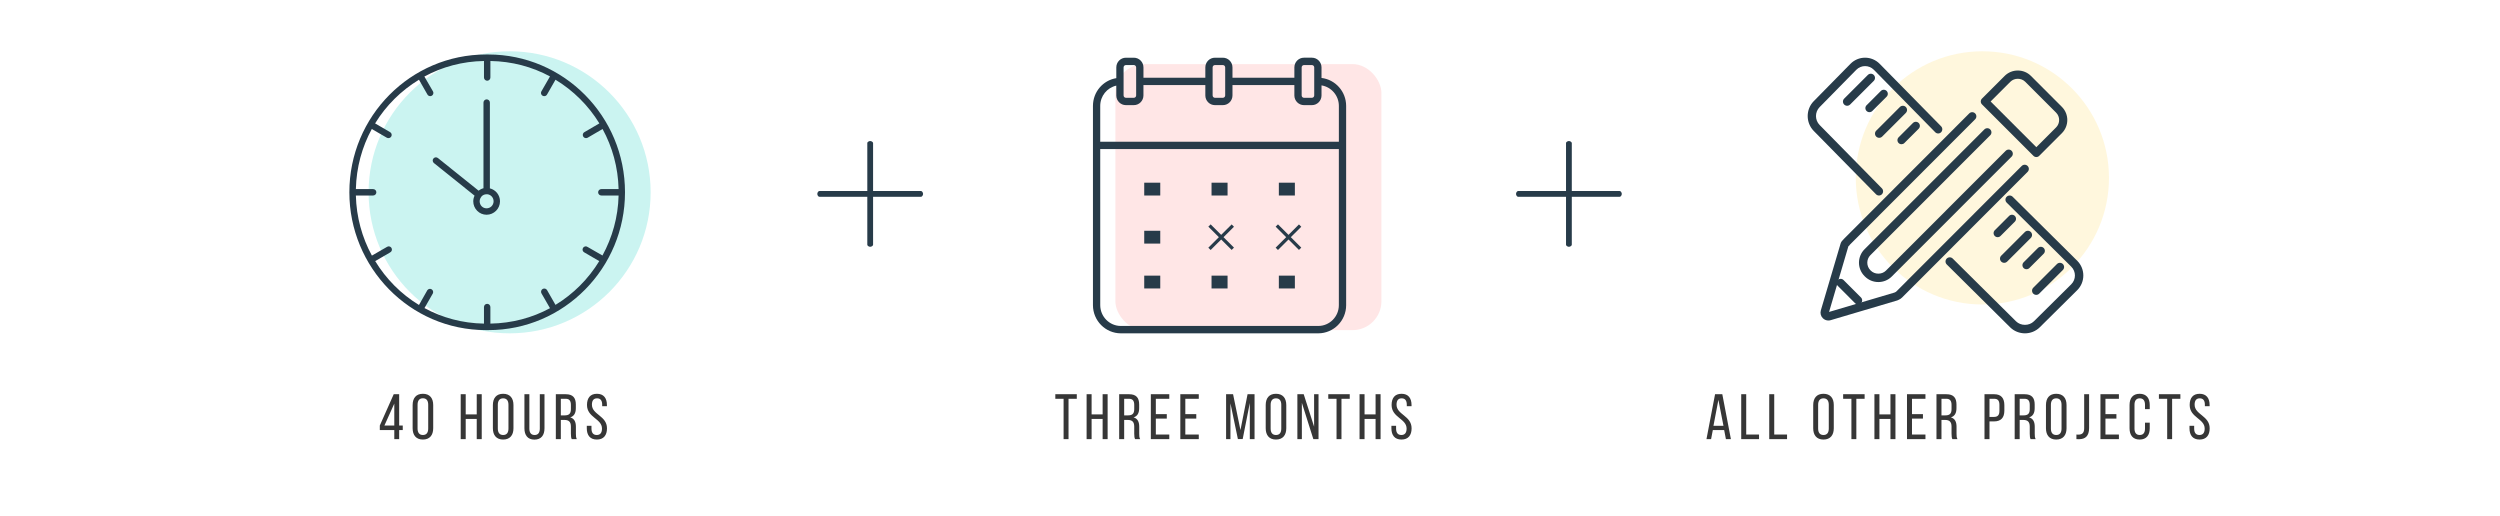 <?xml version="1.0" encoding="UTF-8"?>
<svg width="780px" height="161px" viewBox="0 0 780 161" version="1.1" xmlns="http://www.w3.org/2000/svg" xmlns:xlink="http://www.w3.org/1999/xlink">
    <!-- Generator: Sketch 49.3 (51167) - http://www.bohemiancoding.com/sketch -->
    <title>Image / Time</title>
    <desc>Created with Sketch.</desc>
    <defs></defs>
    <g id="Portfolio" stroke="none" stroke-width="1" fill="none" fill-rule="evenodd">
        <g id="AdaptivePath" transform="translate(-330, -2615)">
            <g id="Image-/-Time" transform="translate(330, 2615)">
                <rect id="Rectangle-4" fill="#FFFFFF" x="0" y="0" width="780" height="161"></rect>
                <path d="M125.66,134.18 L124.54,134.18 L124.54,137 L123.02,137 L123.02,134.18 L118.5,134.18 L118.5,132.76 L122.84,123 L124.54,123 L124.54,132.76 L125.66,132.76 L125.66,134.18 Z M123.02,125.92 L119.94,132.76 L123.02,132.76 L123.02,125.92 Z M128.74,133.6 L128.74,126.38 C128.74,124.24 129.8,122.86 131.94,122.86 C134.1,122.86 135.16,124.24 135.16,126.38 L135.16,133.6 C135.16,135.74 134.1,137.14 131.94,137.14 C129.8,137.14 128.74,135.74 128.74,133.6 Z M130.28,126.3 L130.28,133.7 C130.28,134.96 130.82,135.72 131.94,135.72 C133.08,135.72 133.6,134.96 133.6,133.7 L133.6,126.3 C133.6,125.02 133.08,124.26 131.94,124.26 C130.82,124.26 130.28,125.02 130.28,126.3 Z M148.74,130.7 L145.3,130.7 L145.3,137 L143.74,137 L143.74,123 L145.3,123 L145.3,129.3 L148.74,129.3 L148.74,123 L150.3,123 L150.3,137 L148.74,137 L148.74,130.7 Z M153.78,133.62 L153.78,126.38 C153.78,124.24 154.84,122.86 156.98,122.86 C159.14,122.86 160.2,124.24 160.2,126.38 L160.2,133.62 C160.2,135.74 159.14,137.14 156.98,137.14 C154.84,137.14 153.78,135.74 153.78,133.62 Z M155.32,126.3 L155.32,133.7 C155.32,134.98 155.86,135.72 156.98,135.72 C158.12,135.72 158.64,134.98 158.64,133.7 L158.64,126.3 C158.64,125.04 158.12,124.28 156.98,124.28 C155.86,124.28 155.32,125.04 155.32,126.3 Z M165.16,123 L165.16,133.7 C165.16,134.96 165.66,135.72 166.8,135.72 C167.92,135.72 168.42,134.96 168.42,133.7 L168.42,123 L169.88,123 L169.88,133.62 C169.88,135.74 168.9,137.16 166.74,137.16 C164.6,137.16 163.62,135.74 163.62,133.62 L163.62,123 L165.16,123 Z M173.42,123 L176.54,123 C178.74,123 179.66,124.12 179.66,126.2 L179.66,127.34 C179.66,128.88 179.12,129.84 177.92,130.22 C179.2,130.6 179.68,131.64 179.68,133.14 L179.68,135.32 C179.68,135.94 179.7,136.52 179.96,137 L178.38,137 C178.2,136.6 178.12,136.24 178.12,135.3 L178.12,133.1 C178.12,131.52 177.38,131.02 176.08,131.02 L174.98,131.02 L174.98,137 L173.42,137 L173.42,123 Z M174.98,129.6 L176.14,129.6 C177.38,129.6 178.12,129.2 178.12,127.68 L178.12,126.34 C178.12,125.08 177.66,124.42 176.5,124.42 L174.98,124.42 L174.98,129.6 Z M186.24,122.86 C188.36,122.86 189.36,124.24 189.36,126.36 L189.36,126.74 L187.88,126.74 L187.88,126.28 C187.88,125.02 187.4,124.28 186.28,124.28 C185.16,124.28 184.68,125.02 184.68,126.26 C184.68,129.4 189.38,129.7 189.38,133.64 C189.38,135.76 188.36,137.14 186.22,137.14 C184.08,137.14 183.08,135.76 183.08,133.64 L183.08,132.84 L184.54,132.84 L184.54,133.72 C184.54,134.98 185.06,135.72 186.18,135.72 C187.3,135.72 187.82,134.98 187.82,133.72 C187.82,130.6 183.14,130.3 183.14,126.36 C183.14,124.2 184.14,122.86 186.24,122.86 Z" id="40-Hours" fill="#363636"></path>
                <path d="M333.38,137 L331.84,137 L331.84,124.42 L329.26,124.42 L329.26,123 L335.96,123 L335.96,124.42 L333.38,124.42 L333.38,137 Z M344.02,130.7 L340.58,130.7 L340.58,137 L339.02,137 L339.02,123 L340.58,123 L340.58,129.3 L344.02,129.3 L344.02,123 L345.58,123 L345.58,137 L344.02,137 L344.02,130.7 Z M349.18,123 L352.3,123 C354.5,123 355.42,124.12 355.42,126.2 L355.42,127.34 C355.42,128.88 354.88,129.84 353.68,130.22 C354.96,130.6 355.44,131.64 355.44,133.14 L355.44,135.32 C355.44,135.94 355.46,136.52 355.72,137 L354.14,137 C353.96,136.6 353.88,136.24 353.88,135.3 L353.88,133.1 C353.88,131.52 353.14,131.02 351.84,131.02 L350.74,131.02 L350.74,137 L349.18,137 L349.18,123 Z M350.74,129.6 L351.9,129.6 C353.14,129.6 353.88,129.2 353.88,127.68 L353.88,126.34 C353.88,125.08 353.42,124.42 352.26,124.42 L350.74,124.42 L350.74,129.6 Z M360.62,129.2 L364.04,129.2 L364.04,130.6 L360.62,130.6 L360.62,135.58 L364.82,135.58 L364.82,137 L359.06,137 L359.06,123 L364.82,123 L364.82,124.42 L360.62,124.42 L360.62,129.2 Z M369.82,129.2 L373.24,129.2 L373.24,130.6 L369.82,130.6 L369.82,135.58 L374.02,135.58 L374.02,137 L368.26,137 L368.26,123 L374.02,123 L374.02,124.42 L369.82,124.42 L369.82,129.2 Z M389.94,125.74 L387.72,136.98 L386.22,136.98 L383.9,125.84 L383.9,137 L382.54,137 L382.54,123 L384.72,123 L387.02,134.18 L389.24,123 L391.42,123 L391.42,137 L389.94,137 L389.94,125.74 Z M394.9,133.62 L394.9,126.38 C394.9,124.24 395.96,122.86 398.1,122.86 C400.26,122.86 401.32,124.24 401.32,126.38 L401.32,133.62 C401.32,135.74 400.26,137.14 398.1,137.14 C395.96,137.14 394.9,135.74 394.9,133.62 Z M396.44,126.3 L396.44,133.7 C396.44,134.98 396.98,135.72 398.1,135.72 C399.24,135.72 399.76,134.98 399.76,133.7 L399.76,126.3 C399.76,125.04 399.24,124.28 398.1,124.28 C396.98,124.28 396.44,125.04 396.44,126.3 Z M406.18,125.68 L406.18,137 L404.78,137 L404.78,123 L406.76,123 L410,133.12 L410,123 L411.38,123 L411.38,137 L409.76,137 L406.18,125.68 Z M418.54,137 L417,137 L417,124.42 L414.42,124.42 L414.42,123 L421.12,123 L421.12,124.42 L418.54,124.42 L418.54,137 Z M429.18,130.7 L425.74,130.7 L425.74,137 L424.18,137 L424.18,123 L425.74,123 L425.74,129.3 L429.18,129.3 L429.18,123 L430.74,123 L430.74,137 L429.18,137 L429.18,130.7 Z M437.28,122.86 C439.4,122.86 440.4,124.24 440.4,126.36 L440.4,126.74 L438.92,126.74 L438.92,126.28 C438.92,125.02 438.44,124.28 437.32,124.28 C436.2,124.28 435.72,125.02 435.72,126.26 C435.72,129.4 440.42,129.7 440.42,133.64 C440.42,135.76 439.4,137.14 437.26,137.14 C435.12,137.14 434.12,135.76 434.12,133.64 L434.12,132.84 L435.58,132.84 L435.58,133.72 C435.58,134.98 436.1,135.72 437.22,135.72 C438.34,135.72 438.86,134.98 438.86,133.72 C438.86,130.6 434.18,130.3 434.18,126.36 C434.18,124.2 435.18,122.86 437.28,122.86 Z" id="three-months" fill="#363636"></path>
                <path d="M537.94,134.18 L534.4,134.18 L533.86,137 L532.42,137 L535.1,123 L537.36,123 L540.04,137 L538.48,137 L537.94,134.18 Z M536.14,124.76 L534.6,132.84 L537.72,132.84 L536.14,124.76 Z M548.82,137 L543.26,137 L543.26,123 L544.82,123 L544.82,135.58 L548.82,135.58 L548.82,137 Z M557.56,137 L552,137 L552,123 L553.56,123 L553.56,135.58 L557.56,135.58 L557.56,137 Z M565.72,133.62 L565.72,126.38 C565.72,124.24 566.78,122.86 568.92,122.86 C571.08,122.86 572.14,124.24 572.14,126.38 L572.14,133.62 C572.14,135.74 571.08,137.14 568.92,137.14 C566.78,137.14 565.72,135.74 565.72,133.62 Z M567.26,126.3 L567.26,133.7 C567.26,134.98 567.8,135.72 568.92,135.72 C570.06,135.72 570.58,134.98 570.58,133.7 L570.58,126.3 C570.58,125.04 570.06,124.28 568.92,124.28 C567.8,124.28 567.26,125.04 567.26,126.3 Z M579.18,137 L577.64,137 L577.64,124.42 L575.06,124.42 L575.06,123 L581.76,123 L581.76,124.42 L579.18,124.42 L579.18,137 Z M589.82,130.7 L586.38,130.7 L586.38,137 L584.82,137 L584.82,123 L586.38,123 L586.38,129.3 L589.82,129.3 L589.82,123 L591.38,123 L591.38,137 L589.82,137 L589.82,130.7 Z M596.54,129.2 L599.96,129.2 L599.96,130.6 L596.54,130.6 L596.54,135.58 L600.74,135.58 L600.74,137 L594.98,137 L594.98,123 L600.74,123 L600.74,124.42 L596.54,124.42 L596.54,129.2 Z M604.18,123 L607.3,123 C609.5,123 610.42,124.12 610.42,126.2 L610.42,127.34 C610.42,128.88 609.88,129.84 608.68,130.22 C609.96,130.6 610.44,131.64 610.44,133.14 L610.44,135.32 C610.44,135.94 610.46,136.52 610.72,137 L609.14,137 C608.96,136.6 608.88,136.24 608.88,135.3 L608.88,133.1 C608.88,131.52 608.14,131.02 606.84,131.02 L605.74,131.02 L605.74,137 L604.18,137 L604.18,123 Z M605.74,129.6 L606.9,129.6 C608.14,129.6 608.88,129.2 608.88,127.68 L608.88,126.34 C608.88,125.08 608.42,124.42 607.26,124.42 L605.74,124.42 L605.74,129.6 Z M619.16,123 L622.22,123 C624.42,123 625.36,124.3 625.36,126.42 L625.36,128.1 C625.36,130.32 624.32,131.48 622.1,131.48 L620.72,131.48 L620.72,137 L619.16,137 L619.16,123 Z M620.72,130.08 L622.1,130.08 C623.26,130.08 623.82,129.54 623.82,128.2 L623.82,126.34 C623.82,125.06 623.36,124.42 622.22,124.42 L620.72,124.42 L620.72,130.08 Z M628.58,123 L631.7,123 C633.9,123 634.82,124.12 634.82,126.2 L634.82,127.34 C634.82,128.88 634.28,129.84 633.08,130.22 C634.36,130.6 634.84,131.64 634.84,133.14 L634.84,135.32 C634.84,135.94 634.86,136.52 635.12,137 L633.54,137 C633.36,136.6 633.28,136.24 633.28,135.3 L633.28,133.1 C633.28,131.52 632.54,131.02 631.24,131.02 L630.14,131.02 L630.14,137 L628.58,137 L628.58,123 Z M630.14,129.6 L631.3,129.6 C632.54,129.6 633.28,129.2 633.28,127.68 L633.28,126.34 C633.28,125.08 632.82,124.42 631.66,124.42 L630.14,124.42 L630.14,129.6 Z M638.34,133.62 L638.34,126.38 C638.34,124.24 639.4,122.86 641.54,122.86 C643.7,122.86 644.76,124.24 644.76,126.38 L644.76,133.62 C644.76,135.74 643.7,137.14 641.54,137.14 C639.4,137.14 638.34,135.74 638.34,133.62 Z M639.88,126.3 L639.88,133.7 C639.88,134.98 640.42,135.72 641.54,135.72 C642.68,135.72 643.2,134.98 643.2,133.7 L643.2,126.3 C643.2,125.04 642.68,124.28 641.54,124.28 C640.42,124.28 639.88,125.04 639.88,126.3 Z M647.84,137 L647.84,135.58 C648.1,135.6 648.38,135.6 648.62,135.6 C649.64,135.54 650.26,135.06 650.26,133.64 L650.26,123 L651.8,123 L651.8,133.54 C651.8,136.16 650.5,136.98 648.82,137.02 C648.46,137.02 648.18,137.04 647.84,137 Z M656.9,129.2 L660.32,129.2 L660.32,130.6 L656.9,130.6 L656.9,135.58 L661.1,135.58 L661.1,137 L655.34,137 L655.34,123 L661.1,123 L661.1,124.42 L656.9,124.42 L656.9,129.2 Z M667.56,122.86 C669.72,122.86 670.72,124.26 670.72,126.38 L670.72,127.64 L669.24,127.64 L669.24,126.3 C669.24,125.04 668.74,124.28 667.6,124.28 C666.48,124.28 665.96,125.04 665.96,126.3 L665.96,133.7 C665.96,134.96 666.48,135.72 667.6,135.72 C668.74,135.72 669.24,134.96 669.24,133.7 L669.24,131.88 L670.72,131.88 L670.72,133.62 C670.72,135.74 669.72,137.14 667.56,137.14 C665.42,137.14 664.42,135.74 664.42,133.62 L664.42,126.38 C664.42,124.26 665.42,122.86 667.56,122.86 Z M677.7,137 L676.16,137 L676.16,124.42 L673.58,124.42 L673.58,123 L680.28,123 L680.28,124.42 L677.7,124.42 L677.7,137 Z M686.28,122.86 C688.4,122.86 689.4,124.24 689.4,126.36 L689.4,126.74 L687.92,126.74 L687.92,126.28 C687.92,125.02 687.44,124.28 686.32,124.28 C685.2,124.28 684.72,125.02 684.72,126.26 C684.72,129.4 689.42,129.7 689.42,133.64 C689.42,135.76 688.4,137.14 686.26,137.14 C684.12,137.14 683.12,135.76 683.12,133.64 L683.12,132.84 L684.58,132.84 L684.58,133.72 C684.58,134.98 685.1,135.72 686.22,135.72 C687.34,135.72 687.86,134.98 687.86,133.72 C687.86,130.6 683.18,130.3 683.18,126.36 C683.18,124.2 684.18,122.86 686.28,122.86 Z" id="All-other-projects" fill="#363636"></path>
                <g id="Icons-/-Clock" transform="translate(109, 16)">
                    <circle id="Oval-2" fill="#CBF4F1" cx="50" cy="44" r="44"></circle>
                    <path d="M42.656,1.003 C18.961,1.003 0,20.429 0,44.002 C0,67.735 19.102,87 42.656,87 L43.344,87 C66.887,87 86,67.735 86,44.002 C86,20.679 67.273,1.003 43.344,1.003 C43.246,1.003 43.133,0.996 43,1.003 C42.867,0.996 42.746,1.003 42.656,1.003 Z M42,3.035 L42,8.191 C41.996,8.46 42.102,8.718 42.289,8.909 C42.477,9.101 42.73,9.206 43,9.206 C43.27,9.206 43.523,9.101 43.711,8.909 C43.898,8.718 44.004,8.46 44,8.191 L44,3.035 C50.762,3.14 57.047,4.882 62.562,7.878 L59.937,12.472 C59.73,12.941 59.906,13.487 60.347,13.745 C60.789,14.003 61.351,13.886 61.656,13.472 L64.281,8.847 C69.875,12.245 74.539,16.964 77.937,22.534 L73.312,25.222 C73.054,25.339 72.855,25.558 72.765,25.831 C72.679,26.101 72.71,26.394 72.855,26.64 C72.996,26.886 73.238,27.058 73.515,27.116 C73.792,27.175 74.081,27.112 74.312,26.94 L78.968,24.253 C82.031,29.866 83.804,36.273 83.968,43.002 L78.593,43.002 C78.324,42.998 78.066,43.104 77.878,43.291 C77.687,43.479 77.578,43.737 77.578,44.002 C77.578,44.272 77.687,44.53 77.878,44.717 C78.066,44.905 78.324,45.006 78.593,45.002 L83.968,45.002 C83.808,51.787 82.042,58.17 78.999,63.751 L74.312,61.033 C74.167,60.955 74.007,60.912 73.843,60.908 C73.378,60.888 72.96,61.189 72.831,61.634 C72.706,62.083 72.906,62.56 73.312,62.783 L77.968,65.501 C74.558,71.083 69.847,75.743 64.28,79.126 L61.655,74.532 C61.479,74.2 61.128,73.993 60.749,74.001 C60.389,74.017 60.069,74.216 59.901,74.532 C59.733,74.849 59.745,75.231 59.936,75.532 L62.592,80.126 C57.042,83.141 50.721,84.86 43.998,84.969 L43.998,79.813 C43.998,79.544 43.889,79.286 43.694,79.099 C43.498,78.907 43.237,78.806 42.967,78.813 C42.428,78.833 41.998,79.274 41.998,79.813 L41.998,84.969 C35.287,84.864 28.947,83.157 23.404,80.157 L26.06,75.532 C26.256,75.22 26.264,74.825 26.08,74.505 C25.9,74.185 25.553,73.993 25.185,74.001 C24.818,74.005 24.482,74.208 24.31,74.532 L21.685,79.126 C16.115,75.743 11.408,71.083 7.997,65.501 L12.654,62.783 C13.044,62.568 13.247,62.119 13.146,61.681 C13.044,61.244 12.665,60.931 12.216,60.908 C12.021,60.896 11.825,60.939 11.654,61.033 L6.997,63.752 C3.954,58.17 2.157,51.787 1.997,45.002 L7.372,45.002 C7.642,45.006 7.9,44.905 8.087,44.717 C8.279,44.53 8.388,44.272 8.388,44.002 C8.388,43.737 8.279,43.479 8.087,43.291 C7.9,43.104 7.642,42.998 7.372,43.002 L1.997,43.002 C2.157,36.237 3.978,29.878 7.029,24.284 L11.654,26.94 C11.884,27.112 12.173,27.175 12.45,27.116 C12.728,27.057 12.97,26.886 13.111,26.639 C13.255,26.393 13.286,26.1 13.2,25.831 C13.111,25.557 12.911,25.339 12.654,25.222 L8.029,22.534 C11.431,16.964 16.114,12.269 21.685,8.879 L24.31,13.472 C24.587,13.957 25.2,14.125 25.685,13.847 C25.915,13.718 26.087,13.496 26.157,13.238 C26.228,12.98 26.192,12.707 26.06,12.472 L23.403,7.848 C28.939,4.852 35.266,3.145 41.998,3.035 L42,3.035 Z" id="Fill-1" fill="#273B49" transform="translate(43, 44) rotate(-180) translate(-43, -44) "></path>
                    <path d="M30.187,15 C27.894,15 26,16.887 26,19.197 C26,21.146 27.348,22.778 29.156,23.236 L29.156,49.982 C29.152,50.252 29.257,50.511 29.445,50.702 C29.632,50.89 29.886,51 30.156,51 C30.425,51 30.679,50.89 30.867,50.702 C31.054,50.511 31.16,50.252 31.156,49.982 L31.156,23.269 C31.722,23.132 32.238,22.861 32.687,22.517 L45.374,32.695 C45.581,32.863 45.846,32.938 46.108,32.91 C46.373,32.879 46.616,32.746 46.78,32.538 C46.948,32.331 47.022,32.065 46.994,31.802 C46.963,31.536 46.83,31.297 46.623,31.129 L33.937,20.951 C34.187,20.415 34.343,19.828 34.343,19.197 C34.343,16.888 32.488,15.001 30.187,15.001 L30.187,15 Z M30.187,17.004 C31.402,17.004 32.343,17.963 32.343,19.197 C32.343,19.666 32.191,20.089 31.937,20.449 C31.859,20.531 31.796,20.629 31.749,20.731 C31.371,21.134 30.847,21.373 30.25,21.389 L30.156,21.389 L30.156,21.357 C30.136,21.369 30.113,21.377 30.093,21.389 L30.062,21.389 L29.937,21.389 C28.843,21.279 28,20.344 28,19.197 C28,17.963 28.988,17.004 30.187,17.004 L30.187,17.004 Z" id="Fill-2" fill="#273B49" transform="translate(36.5, 33) rotate(-180) translate(-36.5, -33) "></path>
                </g>
                <g id="Icons-/-Calendar" transform="translate(341, 18)">
                    <rect id="Rectangle-2" fill="#FFE6E6" x="7" y="2" width="83" height="83" rx="9"></rect>
                    <polygon id="Fill-1" fill="#273B49" points="16 43 21 43 21 39 16 39"></polygon>
                    <polygon id="Fill-2" fill="#273B49" points="16 58 21 58 21 54 16 54"></polygon>
                    <polygon id="Fill-3" fill="#273B49" points="16 72 21 72 21 68 16 68"></polygon>
                    <polygon id="Fill-4" fill="#273B49" points="37 43 42 43 42 39 37 39"></polygon>
                    <polygon id="Fill-5" fill="#273B49" points="37 72 42 72 42 68 37 68"></polygon>
                    <polygon id="Fill-6" fill="#273B49" points="58 43 63 43 63 39 58 39"></polygon>
                    <polygon id="Fill-7" fill="#273B49" points="58 72 63 72 63 68 58 68"></polygon>
                    <path d="M71.313,6.32 L71.313,3.023 C71.313,1.355 69.966,0 68.317,0 L65.838,0 C64.184,0 62.842,1.359 62.842,3.023 L62.842,6.253 L43.533,6.257 L43.533,3.028 C43.533,1.359 42.187,0.004 40.538,0.004 L38.058,0.004 C36.405,0.004 35.063,1.364 35.063,3.028 L35.063,6.257 L15.758,6.257 L15.758,3.028 C15.758,1.359 14.412,0.004 12.763,0.004 L10.283,0.004 C8.63,0.004 7.288,1.364 7.288,3.028 L7.288,6.383 C3.124,7.065 0,10.675 0,15.049 L0,77.209 C0,82.057 3.906,86 8.71,86 L70.29,86 C75.094,86 79,82.057 79,77.209 L78.996,15.044 C79,10.55 75.632,6.836 71.312,6.32 L71.313,6.32 Z M65.118,3.028 C65.118,2.624 65.442,2.301 65.838,2.301 L68.317,2.301 C68.717,2.301 69.037,2.628 69.037,3.028 L69.037,11.783 C69.037,12.187 68.713,12.51 68.317,12.51 L65.838,12.51 C65.438,12.51 65.118,12.182 65.118,11.783 L65.118,3.028 Z M37.339,3.028 C37.339,2.624 37.663,2.301 38.058,2.301 L40.538,2.301 C40.938,2.301 41.258,2.628 41.258,3.028 L41.258,11.783 C41.258,12.187 40.934,12.51 40.538,12.51 L38.058,12.51 C37.659,12.51 37.339,12.182 37.339,11.783 L37.339,3.028 Z M9.559,3.028 C9.559,2.624 9.884,2.301 10.279,2.301 L12.759,2.301 C13.159,2.301 13.479,2.628 13.479,3.028 L13.479,11.783 C13.479,12.187 13.155,12.51 12.759,12.51 L10.279,12.51 C9.879,12.51 9.559,12.182 9.559,11.783 L9.559,3.028 Z M7.284,8.715 L7.284,11.779 C7.284,13.447 8.631,14.802 10.279,14.802 L12.759,14.802 C14.412,14.802 15.754,13.443 15.754,11.779 L15.754,8.549 L35.064,8.549 L35.064,11.779 C35.064,13.447 36.41,14.802 38.059,14.802 L40.539,14.802 C42.192,14.802 43.534,13.443 43.534,11.779 L43.534,8.549 L62.843,8.549 L62.843,11.779 C62.843,13.447 64.19,14.802 65.838,14.802 L68.318,14.802 C69.971,14.802 71.313,13.443 71.313,11.779 L71.313,8.639 C74.375,9.137 76.726,11.815 76.726,15.044 L76.726,26.217 L2.272,26.222 L2.272,15.049 C2.272,11.945 4.397,9.37 7.285,8.715 L7.284,8.715 Z M70.291,83.699 L8.711,83.699 C5.164,83.699 2.276,80.788 2.276,77.204 L2.272,28.519 L76.72,28.519 L76.72,77.204 C76.725,80.783 73.836,83.699 70.29,83.699 L70.291,83.699 Z" id="Fill-8" fill="#273B49"></path>
                    <polygon id="Fill-9" fill="#273B49" points="43.278 52.019 40.009 55.278 36.722 52 36 52.72 39.287 55.998 36 59.275 36.722 60 40.009 56.722 43.278 59.976 44 59.256 40.736 55.998 44 52.744"></polygon>
                    <polygon id="Fill-10" fill="#273B49" points="64.274 52.019 61.012 55.278 57.726 52 57 52.72 60.285 55.998 57 59.275 57.726 60 61.012 56.722 64.274 59.976 65 59.256 61.734 55.998 65 52.744"></polygon>
                </g>
                <g id="Icons-/-Add" transform="translate(255, 44)" fill="#273B49">
                    <path d="M16.5,0 C16.143,0 15.591,0.287 15.598,0.645 L15.598,15.598 L0.645,15.598 C0.287,15.598 0,16.143 0,16.5 C0,16.857 0.287,17.409 0.645,17.402 L15.598,17.402 L15.598,32.355 C15.598,32.713 16.143,33 16.5,33 C16.857,33 17.402,32.713 17.402,32.355 L17.402,17.402 L32.355,17.402 C32.713,17.402 33,16.857 33,16.5 C33,16.143 32.713,15.598 32.355,15.598 L17.402,15.598 L17.402,0.645 C17.402,0.287 16.857,0 16.5,0 Z" id="Page-1"></path>
                </g>
                <g id="Icons-/-Add" transform="translate(473, 44)" fill="#273B49">
                    <path d="M16.5,0 C16.143,0 15.591,0.287 15.598,0.645 L15.598,15.598 L0.645,15.598 C0.287,15.598 0,16.143 0,16.5 C0,16.857 0.287,17.409 0.645,17.402 L15.598,17.402 L15.598,32.355 C15.598,32.713 16.143,33 16.5,33 C16.857,33 17.402,32.713 17.402,32.355 L17.402,17.402 L32.355,17.402 C32.713,17.402 33,16.857 33,16.5 C33,16.143 32.713,15.598 32.355,15.598 L17.402,15.598 L17.402,0.645 C17.402,0.287 16.857,0 16.5,0 Z" id="Page-1"></path>
                </g>
                <g id="Icons-/-Tools" transform="translate(564, 16)">
                    <circle id="Oval-2" fill="#FFF7DD" cx="54.5" cy="39.5" r="39.5"></circle>
                    <path d="M22.044,72 C20.46,72 18.977,71.387 17.863,70.274 L17.727,70.137 C15.424,67.834 15.424,64.083 17.727,61.775 L55.119,24.38 C55.625,23.873 56.444,23.873 56.951,24.38 C57.457,24.886 57.457,25.706 56.951,26.212 L19.564,63.613 C18.274,64.909 18.274,67.014 19.564,68.31 L19.701,68.447 C20.946,69.692 23.147,69.692 24.397,68.447 L61.788,31.046 C62.295,30.54 63.114,30.54 63.62,31.046 C64.127,31.552 64.126,32.372 63.62,32.878 L26.224,70.279 C25.11,71.388 23.628,72 22.044,72 L22.044,72 Z" id="Fill-1" fill="#273B49"></path>
                    <path d="M6.457,84 C5.817,84 5.187,83.745 4.72,83.278 C4.085,82.647 3.846,81.712 4.1,80.842 L10.256,60.023 C10.388,59.576 10.657,59.169 11.023,58.859 C11.068,58.788 11.145,58.686 11.246,58.584 L50.406,19.381 C50.913,18.873 51.736,18.873 52.244,19.381 C52.752,19.89 52.752,20.713 52.244,21.222 L13.16,60.344 C13.115,60.421 13.074,60.487 13.023,60.553 C12.932,60.675 12.82,60.776 12.693,60.853 L6.669,81.326 L27.062,75.286 C27.098,75.265 27.138,75.245 27.179,75.225 C27.413,75.138 27.529,75.067 27.616,74.981 L66.78,35.778 C67.288,35.269 68.111,35.269 68.619,35.778 C69.127,36.286 69.127,37.11 68.619,37.618 L29.454,76.821 C29.135,77.147 28.743,77.401 28.291,77.589 C28.2,77.645 28.083,77.701 27.936,77.741 L7.158,83.898 C6.924,83.969 6.691,84 6.457,84 L6.457,84 Z" id="Fill-2" fill="#273B49"></path>
                    <path d="M15.718,79 C15.388,79 15.063,78.875 14.812,78.625 L9.375,73.188 C8.875,72.687 8.875,71.876 9.375,71.375 C9.876,70.875 10.687,70.875 11.188,71.375 L16.625,76.812 C17.125,77.313 17.125,78.124 16.625,78.625 C16.374,78.875 16.044,79 15.718,79 L15.718,79 Z" id="Fill-3" fill="#273B49"></path>
                    <path d="M71.337,33 C70.999,33 70.675,32.866 70.436,32.626 L54.374,16.564 C54.134,16.325 54,16.001 54,15.662 C54,15.324 54.134,15 54.374,14.761 L57.541,11.598 C57.556,11.578 57.571,11.563 57.586,11.548 L61.441,7.698 C62.536,6.603 63.996,6 65.555,6 C67.113,6 68.573,6.603 69.668,7.698 L79.3,17.336 C81.567,19.602 81.567,23.292 79.3,25.559 L72.238,32.621 C71.999,32.865 71.675,33 71.337,33 L71.337,33 Z M57.078,15.662 L71.337,29.922 L77.498,23.756 C78.773,22.481 78.773,20.409 77.498,19.139 L67.861,9.502 C66.631,8.272 64.464,8.277 63.244,9.502 L59.429,13.312 C59.414,13.332 59.399,13.347 59.384,13.362 L57.078,15.662 Z" id="Fill-4" fill="#273B49"></path>
                    <path d="M67.786,88 C66.103,88 64.42,87.364 63.142,86.098 L43.385,66.508 C42.872,65.999 42.872,65.175 43.385,64.666 C43.898,64.157 44.729,64.157 45.243,64.666 L65,84.251 C66.483,85.721 69.09,85.721 70.573,84.251 L82.222,72.708 C83.761,71.182 83.761,68.71 82.222,67.184 L62.085,47.223 C61.572,46.714 61.572,45.89 62.085,45.382 C62.598,44.873 63.429,44.873 63.943,45.382 L84.079,65.343 C86.64,67.881 86.64,72.012 84.079,74.55 L72.43,86.092 C71.153,87.364 69.469,88 67.786,88 L67.786,88 Z" id="Fill-5" fill="#273B49"></path>
                    <path d="M22.234,45 C21.901,45 21.573,44.872 21.321,44.615 L1.888,24.85 C-0.629,22.29 -0.629,18.123 1.888,15.563 L13.335,3.92 C15.852,1.36 19.949,1.36 22.466,3.92 L41.622,23.403 C42.126,23.916 42.126,24.747 41.622,25.26 C41.117,25.774 40.3,25.774 39.795,25.26 L20.645,5.778 C19.132,4.238 16.675,4.238 15.166,5.778 L3.719,17.42 C2.211,18.96 2.211,21.453 3.719,22.993 L23.147,42.758 C23.652,43.271 23.652,44.102 23.147,44.615 C22.895,44.872 22.567,45 22.234,45 L22.234,45 Z" id="Fill-6" fill="#273B49"></path>
                    <path d="M12.308,17 C11.971,17 11.639,16.872 11.383,16.617 C10.872,16.106 10.872,15.278 11.383,14.767 L18.767,7.383 C19.278,6.872 20.106,6.872 20.617,7.383 C21.128,7.894 21.128,8.722 20.617,9.233 L13.233,16.617 C12.978,16.867 12.645,17 12.308,17 L12.308,17 Z" id="Fill-7" fill="#273B49"></path>
                    <path d="M19.267,19 C18.941,19 18.619,18.876 18.371,18.629 C17.876,18.134 17.876,17.332 18.371,16.837 L22.837,12.371 C23.332,11.876 24.134,11.876 24.629,12.371 C25.124,12.866 25.124,13.668 24.629,14.163 L20.163,18.629 C19.916,18.876 19.594,19 19.267,19 L19.267,19 Z" id="Fill-8" fill="#273B49"></path>
                    <path d="M22.308,27 C21.971,27 21.639,26.872 21.383,26.617 C20.872,26.106 20.872,25.278 21.383,24.767 L28.767,17.383 C29.278,16.872 30.106,16.872 30.617,17.383 C31.128,17.894 31.128,18.722 30.617,19.233 L23.233,26.617 C22.978,26.872 22.645,27 22.308,27 L22.308,27 Z" id="Fill-9" fill="#273B49"></path>
                    <path d="M29.267,29 C28.941,29 28.619,28.876 28.371,28.629 C27.876,28.134 27.876,27.332 28.371,26.837 L32.837,22.371 C33.332,21.876 34.134,21.876 34.629,22.371 C35.124,22.866 35.124,23.668 34.629,24.163 L30.163,28.629 C29.916,28.881 29.589,29 29.267,29 L29.267,29 Z" id="Fill-10" fill="#273B49"></path>
                    <path d="M59.267,58 C58.941,58 58.619,57.876 58.371,57.629 C57.876,57.134 57.876,56.332 58.371,55.837 L62.837,51.371 C63.332,50.876 64.134,50.876 64.629,51.371 C65.124,51.866 65.124,52.668 64.629,53.163 L60.163,57.629 C59.916,57.876 59.594,58 59.267,58 L59.267,58 Z" id="Fill-11" fill="#273B49"></path>
                    <path d="M61.308,66 C60.971,66 60.639,65.872 60.383,65.617 C59.872,65.106 59.872,64.278 60.383,63.767 L67.767,56.383 C68.278,55.872 69.106,55.872 69.617,56.383 C70.128,56.894 70.128,57.722 69.617,58.233 L62.233,65.617 C61.978,65.872 61.645,66 61.308,66 L61.308,66 Z" id="Fill-12" fill="#273B49"></path>
                    <path d="M68.267,68 C67.941,68 67.619,67.876 67.371,67.629 C66.876,67.134 66.876,66.332 67.371,65.837 L71.837,61.371 C72.332,60.876 73.134,60.876 73.629,61.371 C74.124,61.866 74.124,62.668 73.629,63.163 L69.163,67.629 C68.916,67.876 68.589,68 68.267,68 L68.267,68 Z" id="Fill-13" fill="#273B49"></path>
                    <path d="M71.308,76 C70.971,76 70.639,75.872 70.383,75.617 C69.872,75.106 69.872,74.278 70.383,73.767 L77.767,66.383 C78.278,65.872 79.106,65.872 79.617,66.383 C80.128,66.894 80.128,67.722 79.617,68.233 L72.233,75.617 C71.978,75.872 71.64,76 71.308,76 L71.308,76 Z" id="Fill-14" fill="#273B49"></path>
                </g>
            </g>
        </g>
    </g>
</svg>